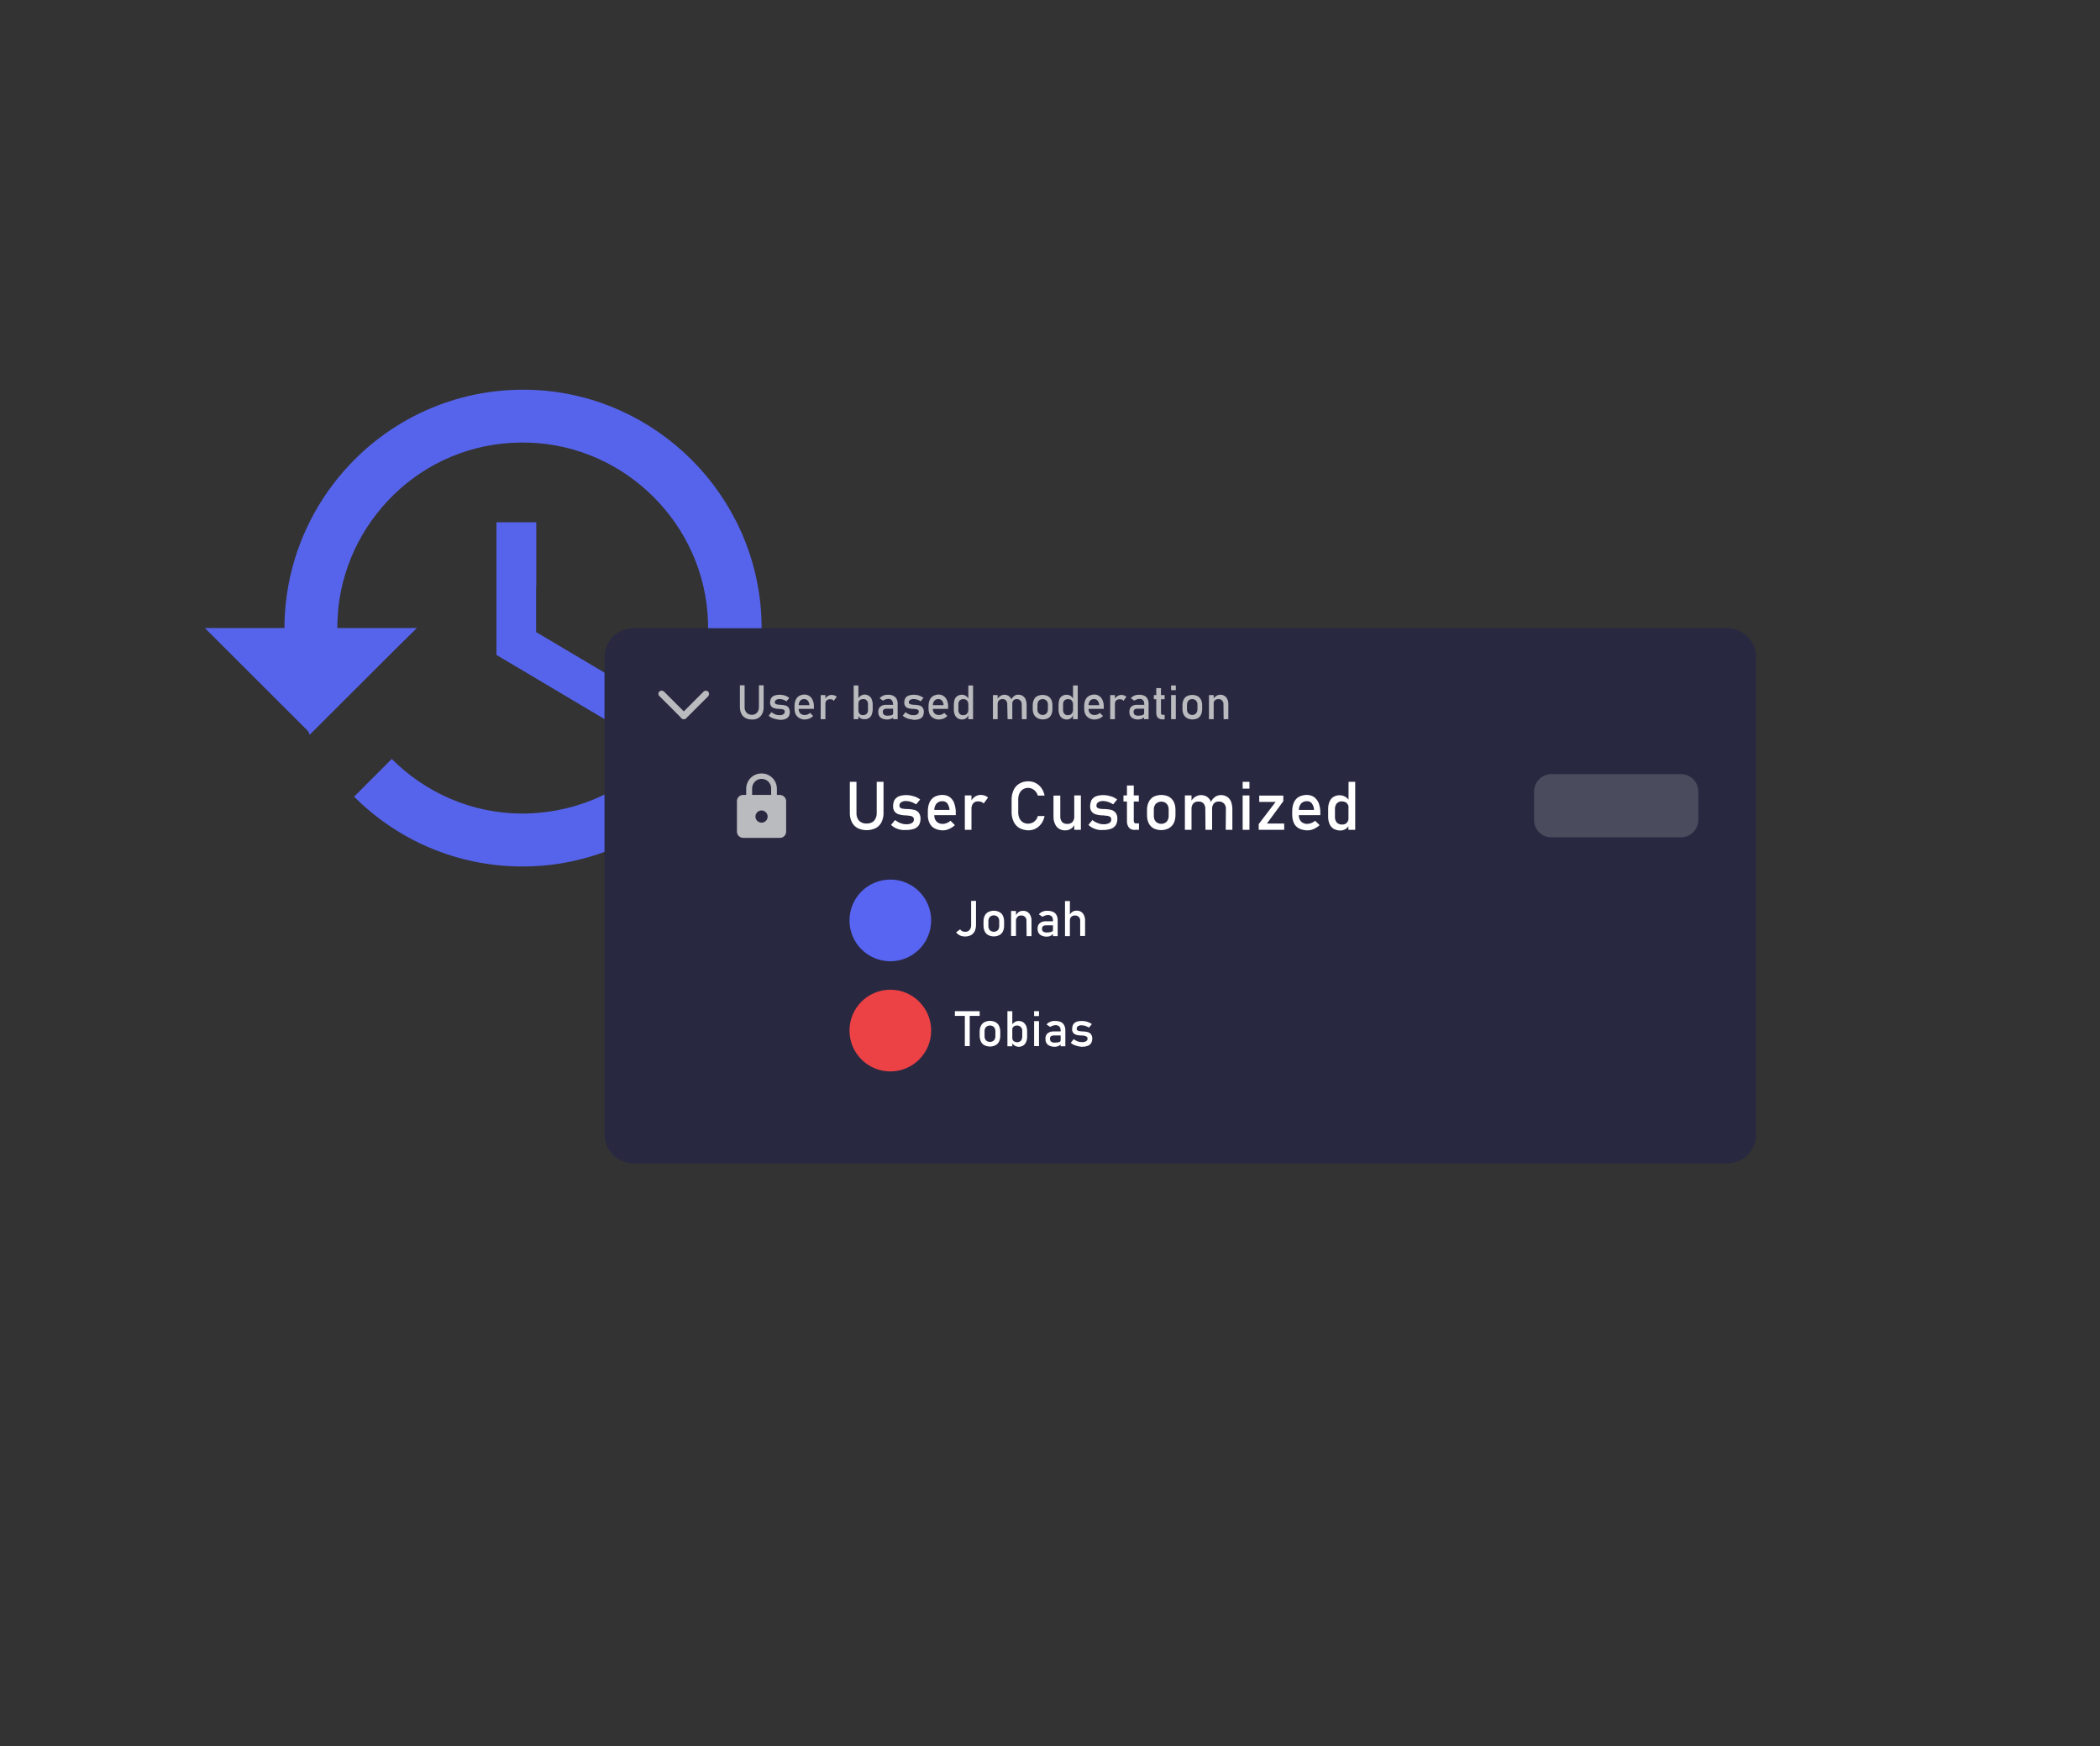 <?xml version="1.0" encoding="utf-8"?>
<!-- Generator: Adobe Illustrator 25.0.0, SVG Export Plug-In . SVG Version: 6.00 Build 0)  -->
<svg version="1.1" id="Layer_1" xmlns="http://www.w3.org/2000/svg" xmlns:xlink="http://www.w3.org/1999/xlink" x="0px" y="0px"
	 viewBox="0 0 1203.4 1000.4" style="enable-background:new 0 0 1203.4 1000.4;" xml:space="preserve">
<rect x="0" y="0" width="1203.4" height="1000.4" fill="#333333" stroke="none"/>
<style type="text/css">
	.st0{fill:#5664EC;}
	.st1{fill:#36393F;}
	.st2{fill:#2F3136;}
	.st3{fill:#292841;}
	.st4{fill:#B9BBBE;}
	.st5{fill:#FFFFFF;}
	.st6{fill:#ED4245;}
	.st7{fill:#F6F6F6;}
	.st8{fill:#5865F2;}
	.st9{fill:#57F287;}
	.st10{fill:#FEE75C;}
	.st11{fill:#EB459E;}
	.st12{fill:#4FDC7C;}
	.st13{opacity:0.24;fill:#B9BBBE;enable-background:new    ;}
	.st14{opacity:0.5;fill:#292841;}
	.st15{opacity:0.5;fill:#FFFFFF;}
	.st16{opacity:0.5;fill:#B9BBBE;}
	.st17{opacity:0.5;fill:#ED4245;}
	.st18{opacity:0.5;fill:#5865F2;}
	.st19{fill:#C2905B;}
	.st20{fill:#9FB35B;}
	.st21{fill:#A17548;}
	.st22{enable-background:new    ;}
	.st23{fill:#523C25;}
	.st24{fill:#725333;}
	.st25{fill:#8D663F;}
	.st26{fill:#606060;}
	.st27{fill:none;}
	.st28{opacity:0.43;}
	.st29{opacity:0.24;fill:url(#SVGID_1_);enable-background:new    ;}
</style>
<path class="st0" d="M352.9,389.2l-45.7-27.1v-62.9h-22.7v76l64.5,38.3l9.5-15.9l2.3-3.6L352.9,389.2z M436.3,353.5
	c-3.3-70.1-60-126.8-130.1-130.1c-41.9-1.9-80,15.1-106.2,43.2c-17.5,18.7-29.8,42.3-34.7,68.5c-1.5,8-2.3,16.3-2.3,24.7h-45.6
	l59.1,59l1,2.1l51.2-51.1l10.2-10h-45.6c0-4,0.3-7.9,0.6-11.8c3-27,16.1-50.8,35.3-67.9c19.7-17.5,45.8-27.6,74.4-26.5
	c55.1,2,100.1,47,102.1,102.1c1.1,29.3-9.5,56-27.7,75.8c-17.3,19-41.6,31.6-68.7,34.1c-3.3,0.3-6.5,0.5-9.8,0.5
	c-29.3,0-55.9-12.1-75-31.3l-21.6,21.6c24.7,24.7,58.8,40,96.5,40c7.5,0,15.1-0.6,22.2-1.8c26.5-4.4,50.3-16.3,69.4-33.5
	C420.5,435,438.2,396.3,436.3,353.5z M352.9,389.2c1.9,2.8,3.8,5.5,5.6,8.3l2.3-3.6L352.9,389.2z M307.3,299.3h-22.7v17.1
	c7.9,6.3,15.4,12.9,22.7,19.8V299.3z"/>
<path class="st3" d="M1006.4,376.5v273.4c0,9.1-7.4,16.6-16.5,16.6c0,0,0,0,0,0H363c-9.1,0-16.6-7.4-16.6-16.6c0,0,0,0,0,0V376.5
	c0-9.1,7.4-16.6,16.6-16.6c0,0,0,0,0,0h626.8C999,360,1006.4,367.4,1006.4,376.5z"/>
<path class="st5" d="M491.4,474.4c-1.4-0.8-2.6-2-3.3-3.5c-0.8-1.7-1.2-3.6-1.1-5.5v-17.5h3.8v17.7c-0.1,1.7,0.4,3.4,1.5,4.6
	c1.1,1.1,2.7,1.7,4.3,1.6c1.6,0.1,3.2-0.5,4.3-1.6c1.1-1.3,1.6-3,1.5-4.6v-17.7h3.9v17.5c0.1,1.9-0.3,3.8-1.1,5.5
	c-0.7,1.5-1.9,2.7-3.3,3.5C498.5,476,494.7,476,491.4,474.4z"/>
<path class="st5" d="M515.8,475.3c-1-0.2-1.9-0.6-2.8-1c-0.9-0.5-1.7-1-2.4-1.7l2.3-2.8c1,0.7,2,1.4,3.2,1.8c1,0.4,2,0.6,3.1,0.6
	c1.2,0.1,2.4-0.2,3.4-0.7c0.7-0.4,1.2-1.3,1.1-2.1c0-0.5-0.2-1.1-0.6-1.4c-0.5-0.3-1-0.6-1.5-0.6c-0.6-0.1-1.5-0.2-2.6-0.3h-0.3
	h-0.3h-0.3c-1.1-0.1-2.2-0.3-3.2-0.6c-0.9-0.3-1.6-0.8-2.2-1.5c-0.7-0.9-1-2.1-0.9-3.2c0-1.2,0.2-2.4,0.8-3.5
	c0.6-0.9,1.5-1.7,2.5-2.1c1.3-0.5,2.8-0.7,4.2-0.7c1,0,2,0.1,2.9,0.3c0.9,0.2,1.8,0.5,2.7,0.8c0.9,0.4,1.7,0.9,2.4,1.4l-2.3,2.8
	c-0.9-0.6-1.9-1.1-2.9-1.4c-0.9-0.3-1.8-0.5-2.8-0.5c-1-0.1-2,0.2-2.9,0.7c-0.7,0.5-1,1.2-1,2c0,0.5,0.2,0.9,0.6,1.2
	c0.4,0.3,0.9,0.5,1.4,0.5c0.6,0.1,1.4,0.2,2.4,0.2c0.1,0,0.2,0,0.2,0h0.3h0.2c0,0,0.1,0,0.1,0c1.2,0.1,2.4,0.2,3.5,0.5
	c1,0.3,1.8,0.9,2.4,1.6c0.7,1,1.1,2.3,1,3.6c0,1.2-0.3,2.4-0.9,3.5c-0.7,1-1.6,1.7-2.7,2.1c-1.5,0.5-3,0.7-4.6,0.7
	C518,475.6,516.9,475.5,515.8,475.3z"/>
<path class="st5" d="M535.6,474.6c-1.3-0.7-2.3-1.7-2.9-3c-0.7-1.5-1.1-3.1-1-4.8v-2.2c0-1.7,0.3-3.4,1-5c0.6-1.3,1.6-2.4,2.8-3.1
	c1.4-0.7,2.9-1.1,4.5-1.1c1.5,0,3,0.4,4.2,1.2c1.2,0.9,2.1,2.1,2.6,3.5c0.6,1.8,1,3.7,0.9,5.6v1.3h-13.2V464h9.6
	c0-1.3-0.5-2.6-1.2-3.7c-0.7-0.9-1.8-1.4-2.9-1.3c-1.3-0.1-2.5,0.5-3.4,1.4c-0.9,1.2-1.3,2.6-1.2,4.1v2.5c-0.1,1.4,0.4,2.7,1.3,3.7
	c1,0.9,2.3,1.4,3.6,1.3c0.8,0,1.6-0.2,2.3-0.5c0.8-0.3,1.5-0.8,2.1-1.3l2.5,2.5c-0.9,0.9-2,1.6-3.3,2.2c-1.1,0.5-2.4,0.8-3.6,0.8
	C538.6,475.7,537,475.3,535.6,474.6z"/>
<path class="st5" d="M552.9,455.7h3.8v19.7h-3.8V455.7z M562.4,459.4c-0.6-0.2-1.2-0.3-1.8-0.3c-1-0.1-2.1,0.3-2.8,1
	c-0.7,0.8-1.1,1.8-1,2.8l-0.4-3.8c0.5-1.1,1.3-2,2.3-2.7c0.9-0.6,2-1,3.2-1c0.8,0,1.6,0.1,2.4,0.4c0.7,0.2,1.3,0.6,1.9,1.1l-2.5,3.4
	C563.4,460,562.9,459.6,562.4,459.4L562.4,459.4z"/>
<path class="st5" d="M584.2,474.4c-1.4-0.8-2.6-2.1-3.3-3.6c-0.8-1.7-1.2-3.5-1.2-5.4v-7.5c0-1.9,0.4-3.7,1.2-5.4
	c0.7-1.5,1.9-2.8,3.3-3.6c1.5-0.9,3.3-1.3,5-1.3c1.5,0,3,0.3,4.3,1c1.3,0.7,2.5,1.7,3.3,2.9c0.9,1.3,1.5,2.7,1.8,4.3h-3.9
	c-0.2-0.8-0.6-1.6-1.2-2.3c-0.5-0.7-1.2-1.2-2-1.6c-1.7-0.8-3.7-0.7-5.3,0.3c-0.9,0.6-1.5,1.3-2,2.3c-0.5,1.1-0.7,2.2-0.7,3.4v7.5
	c0,1.2,0.2,2.3,0.7,3.4c0.4,0.9,1.1,1.7,2,2.3c0.9,0.5,1.9,0.8,2.9,0.8c0.8,0,1.6-0.2,2.4-0.5c0.8-0.3,1.4-0.9,2-1.5
	c0.6-0.7,1-1.5,1.2-2.4h3.9c-0.3,1.5-0.9,3-1.8,4.3c-0.9,1.2-2,2.2-3.3,2.9c-1.3,0.7-2.8,1-4.3,1
	C587.4,475.6,585.7,475.2,584.2,474.4z"/>
<path class="st5" d="M607.6,467.7c-0.1,1.2,0.3,2.3,1,3.2c0.8,0.8,1.9,1.2,3,1.1c1.1,0.1,2.1-0.3,2.9-1c0.7-0.8,1.1-1.8,1-2.8
	l0.3,4.1c-0.4,1-1.1,1.8-2,2.4c-1,0.7-2.1,1-3.3,1c-1.9,0.1-3.8-0.7-5-2.1c-1.3-1.7-1.9-3.8-1.8-5.9v-11.9h3.9L607.6,467.7z
	 M615.6,455.7h3.8v19.7h-3.8V455.7z"/>
<path class="st5" d="M628.9,475.3c-1-0.2-1.9-0.6-2.8-1c-0.9-0.5-1.7-1-2.4-1.7l2.3-2.8c1,0.8,2,1.4,3.2,1.8c1,0.4,2,0.6,3.1,0.6
	c1.2,0.1,2.4-0.2,3.4-0.7c0.7-0.4,1.2-1.3,1.1-2.1c0-0.5-0.2-1.1-0.6-1.4c-0.5-0.3-1-0.6-1.6-0.6c-0.6-0.1-1.5-0.2-2.6-0.3h-0.3
	h-0.3H631c-1.1-0.1-2.2-0.3-3.2-0.6c-0.9-0.3-1.6-0.8-2.2-1.5c-0.7-0.9-1-2.1-0.9-3.2c0-1.2,0.3-2.4,0.8-3.5
	c0.6-0.9,1.5-1.7,2.5-2.1c1.3-0.5,2.8-0.7,4.2-0.7c1,0,2,0.1,2.9,0.3c0.9,0.2,1.8,0.5,2.7,0.8c0.9,0.4,1.7,0.9,2.4,1.4l-2.3,2.8
	c-0.9-0.6-1.9-1.1-2.9-1.4c-0.9-0.3-1.8-0.5-2.8-0.5c-1-0.1-2,0.2-2.9,0.7c-0.7,0.5-1,1.2-1,2c0,0.5,0.2,0.9,0.6,1.2
	c0.4,0.3,0.9,0.5,1.4,0.5c0.6,0.1,1.4,0.2,2.4,0.2c0.1,0,0.2,0,0.2,0h0.3h0.1c0,0,0.1,0,0.1,0c1.2,0.1,2.4,0.2,3.5,0.5
	c1,0.3,1.8,0.9,2.4,1.6c0.7,1,1.1,2.3,1,3.6c0,1.2-0.3,2.4-0.9,3.5c-0.7,1-1.6,1.7-2.7,2.1c-1.5,0.5-3,0.7-4.6,0.7
	C631.1,475.6,630,475.5,628.9,475.3z"/>
<path class="st5" d="M643.8,455.7h8.8v3.5h-8.8V455.7z M646.9,474.1c-0.8-1.1-1.2-2.5-1.1-3.9V450h3.9v20.2c0,0.4,0.1,0.8,0.3,1.1
	c0.2,0.3,0.5,0.4,0.8,0.4h1.9v3.7h-2.2C649.1,475.6,647.8,475.1,646.9,474.1z"/>
<path class="st5" d="M661.1,474.6c-1.2-0.7-2.2-1.7-2.8-2.9c-0.7-1.4-1-3-1-4.6v-3.2c0-1.6,0.3-3.1,1-4.5c0.6-1.3,1.6-2.3,2.8-3
	c2.8-1.3,6-1.3,8.7,0c1.2,0.7,2.2,1.7,2.8,2.9c0.7,1.4,1,3,1,4.5v3.2c0,1.6-0.3,3.1-1,4.6c-0.6,1.2-1.6,2.2-2.8,2.9
	C667.1,475.9,663.9,475.9,661.1,474.6L661.1,474.6z M668.6,470.7c0.8-1,1.2-2.3,1.1-3.5v-3.2c0.1-1.3-0.3-2.5-1.1-3.5
	c-1.7-1.7-4.5-1.7-6.3,0c-0.8,1-1.2,2.3-1.1,3.5v3.2c-0.1,1.3,0.3,2.5,1.1,3.5C664.1,472.4,666.9,472.4,668.6,470.7z"/>
<path class="st5" d="M679,455.7h3.8v19.7H679V455.7z M690.7,463.5c0.1-1.2-0.3-2.3-1-3.2c-0.8-0.8-1.8-1.2-2.9-1.1
	c-1.1-0.1-2.1,0.3-2.9,1c-0.7,0.8-1.1,1.8-1,2.8l-0.4-3.8c0.5-1.1,1.4-2,2.4-2.7c1-0.6,2.1-1,3.2-1c1.2,0,2.5,0.3,3.5,0.9
	c1,0.7,1.8,1.6,2.2,2.7c0.5,1.4,0.8,2.8,0.8,4.3v12h-3.8L690.7,463.5z M702.5,463.5c0.1-1.2-0.3-2.3-1.1-3.2c-0.8-0.8-1.9-1.2-3-1.1
	c-1-0.1-2.1,0.3-2.8,1.1c-0.7,0.9-1.1,2-1,3.1l-0.8-3.8c0.5-1.2,1.4-2.2,2.4-3c1-0.7,2.1-1.1,3.3-1.1c1.3-0.1,2.5,0.3,3.6,0.9
	c1,0.6,1.8,1.6,2.3,2.7c0.5,1.4,0.8,2.8,0.8,4.3v12h-3.8L702.5,463.5z"/>
<path class="st5" d="M712.1,447.9h3.9v3.9h-3.9V447.9z M712.1,455.7h3.9v19.7h-3.9V455.7z"/>
<path class="st5" d="M735.4,459l-9.4,12.8h9.9v3.6h-14.6v-3.3l9.7-12.7h-9.4v-3.6h13.8V459z"/>
<path class="st5" d="M744.4,474.6c-1.3-0.7-2.3-1.7-2.9-3c-0.7-1.5-1-3.1-1-4.8v-2.2c0-1.7,0.3-3.4,1-5c0.6-1.3,1.6-2.4,2.8-3.1
	c1.4-0.7,2.9-1.1,4.5-1.1c1.5,0,3,0.4,4.2,1.2c1.2,0.9,2.1,2.1,2.7,3.5c0.6,1.8,1,3.7,0.9,5.6v1.3h-13.2V464h9.6
	c0-1.3-0.5-2.6-1.2-3.7c-0.7-0.9-1.8-1.4-2.9-1.3c-1.3-0.1-2.5,0.5-3.4,1.4c-0.9,1.2-1.3,2.6-1.2,4.1v2.5c-0.1,1.4,0.4,2.7,1.3,3.7
	c1,0.9,2.3,1.4,3.6,1.3c0.8,0,1.6-0.2,2.3-0.5c0.8-0.3,1.5-0.8,2.1-1.3l2.6,2.5c-0.9,0.9-2.1,1.6-3.3,2.2c-1.1,0.5-2.4,0.8-3.6,0.8
	C747.4,475.7,745.8,475.3,744.4,474.6z"/>
<path class="st5" d="M764.2,474.8c-1-0.6-1.8-1.6-2.3-2.7c-0.6-1.4-0.8-2.8-0.8-4.3v-4.3c0-1.5,0.2-3,0.8-4.3
	c0.5-1.1,1.2-2.1,2.3-2.7c1.1-0.6,2.3-1,3.6-0.9c1.1,0,2.2,0.3,3.2,0.9c1,0.6,1.8,1.5,2.3,2.6l-0.4,4c0-0.7-0.1-1.5-0.5-2.1
	c-0.3-0.6-0.7-1.1-1.3-1.4c-0.6-0.3-1.4-0.5-2.1-0.5c-1.1-0.1-2.2,0.4-3,1.2c-0.7,0.9-1.1,2.1-1,3.3v4.3c-0.1,1.2,0.3,2.4,1,3.3
	c0.8,0.8,1.9,1.2,3,1.2c0.7,0,1.4-0.1,2.1-0.5c0.6-0.3,1-0.8,1.3-1.4c0.3-0.7,0.5-1.4,0.5-2.2l0.3,4.1c-0.4,1-1.1,1.8-1.9,2.4
	c-1,0.7-2.1,1-3.3,1C766.7,475.8,765.4,475.4,764.2,474.8z M772.8,447.9h3.8v27.5h-3.9L772.8,447.9z"/>
<path class="st4" d="M427.1,411.3c-1-0.6-1.8-1.4-2.3-2.5c-0.6-1.2-0.8-2.5-0.8-3.9v-12.3h2.7v12.4c-0.1,1.2,0.3,2.3,1.1,3.3
	c0.8,0.8,1.9,1.2,3,1.2c1.1,0.1,2.2-0.4,3-1.2c0.8-0.9,1.1-2.1,1.1-3.3v-12.4h2.7V405c0,1.3-0.2,2.7-0.8,3.9c-0.5,1-1.3,1.9-2.3,2.5
	c-1.1,0.6-2.4,0.9-3.7,0.8C429.5,412.2,428.2,411.9,427.1,411.3z"/>
<path class="st4" d="M444.2,411.9c-0.7-0.2-1.4-0.4-2-0.7c-0.6-0.3-1.2-0.7-1.7-1.2l1.6-2c0.7,0.5,1.4,1,2.2,1.3
	c0.7,0.3,1.4,0.4,2.2,0.4c0.8,0.1,1.7-0.1,2.4-0.5c0.5-0.3,0.8-0.9,0.8-1.5c0-0.4-0.1-0.8-0.4-1c-0.3-0.2-0.7-0.4-1.1-0.4
	c-0.4-0.1-1-0.1-1.8-0.2h-0.2H446h-0.2c-0.8,0-1.5-0.2-2.3-0.4c-0.6-0.2-1.2-0.6-1.6-1.1c-0.4-0.7-0.7-1.4-0.6-2.2
	c0-0.8,0.2-1.7,0.6-2.4c0.4-0.7,1.1-1.2,1.8-1.5c0.9-0.3,2-0.5,3-0.5c0.7,0,1.4,0.1,2,0.2c1.3,0.2,2.5,0.8,3.6,1.6l-1.6,2
	c-0.6-0.4-1.3-0.8-2-1c-0.6-0.2-1.3-0.3-1.9-0.3c-0.7-0.1-1.4,0.1-2.1,0.5c-0.5,0.3-0.7,0.9-0.7,1.4c0,0.3,0.1,0.6,0.4,0.8
	c0.3,0.2,0.6,0.3,1,0.4c0.6,0.1,1.1,0.1,1.7,0.2h0.2h0.3h0.1c0.8,0,1.7,0.2,2.5,0.4c0.7,0.2,1.3,0.6,1.7,1.2
	c0.5,0.7,0.7,1.6,0.7,2.5c0,0.9-0.2,1.7-0.6,2.5c-0.5,0.7-1.1,1.2-1.9,1.5c-1,0.4-2.1,0.5-3.2,0.5
	C445.8,412.2,445,412.1,444.2,411.9z"/>
<path class="st4" d="M458.1,411.4c-0.9-0.5-1.6-1.2-2.1-2.1c-0.5-1-0.7-2.2-0.7-3.3v-1.6c0-1.2,0.2-2.4,0.7-3.5
	c0.4-0.9,1.1-1.7,1.9-2.2c1-0.5,2-0.8,3.1-0.8c1.1,0,2.1,0.3,2.9,0.9c0.9,0.6,1.5,1.5,1.9,2.5c0.5,1.3,0.7,2.6,0.6,3.9v0.9h-9.3V404
	h6.7c0-0.9-0.3-1.9-0.9-2.6c-0.5-0.6-1.2-0.9-2-0.9c-0.9-0.1-1.8,0.3-2.4,1c-0.6,0.8-0.9,1.8-0.8,2.8v1.8c-0.1,1,0.3,1.9,0.9,2.6
	c0.7,0.6,1.6,1,2.6,0.9c0.6,0,1.1-0.1,1.6-0.3c0.5-0.2,1-0.5,1.4-0.9l1.8,1.8c-0.7,0.6-1.4,1.2-2.3,1.5c-0.8,0.3-1.7,0.5-2.6,0.5
	C460.2,412.2,459.1,412,458.1,411.4z"/>
<path class="st4" d="M470.3,398.2h2.7v13.8h-2.7V398.2z M477,400.8c-0.4-0.2-0.8-0.2-1.3-0.2c-1.4-0.1-2.6,0.8-2.7,2.2
	c0,0.2,0,0.3,0,0.5l-0.3-2.6c0.4-0.8,0.9-1.4,1.6-1.9c0.7-0.4,1.4-0.7,2.2-0.7c0.6,0,1.2,0.1,1.7,0.3c0.5,0.2,1,0.4,1.3,0.8
	l-1.8,2.4C477.6,401.2,477.3,400.9,477,400.8L477,400.8z"/>
<path class="st4" d="M489.2,392.7h2.7v19.3h-2.7V392.7z M493.1,411.5c-0.6-0.4-1.1-1-1.4-1.7l0.2-2.9c0,0.5,0.1,1,0.3,1.5
	c0.2,0.4,0.5,0.7,0.9,1c0.5,0.2,1,0.3,1.5,0.3c0.8,0,1.5-0.3,2.1-0.8c0.5-0.6,0.8-1.5,0.7-2.3v-3c0.1-0.8-0.2-1.7-0.7-2.3
	c-0.5-0.6-1.3-0.9-2.1-0.8c-0.5,0-1,0.1-1.5,0.3c-0.4,0.2-0.7,0.5-0.9,0.9c-0.2,0.5-0.3,1-0.3,1.5l-0.3-2.7c0.4-0.8,0.9-1.4,1.6-1.9
	c0.7-0.4,1.4-0.7,2.2-0.7c0.9,0,1.7,0.2,2.5,0.7c0.7,0.5,1.3,1.1,1.6,1.9c0.4,1,0.6,2,0.6,3v3c0,1-0.2,2-0.6,3
	c-0.3,0.8-0.9,1.5-1.6,1.9c-0.8,0.5-1.7,0.7-2.6,0.6C494.6,412.1,493.8,411.9,493.1,411.5z"/>
<path class="st4" d="M504.6,411.1c-0.9-0.8-1.4-2-1.3-3.2c-0.1-1.1,0.3-2.3,1.2-3.1c1-0.8,2.2-1.1,3.5-1h3.9l0.2,2.2H508
	c-0.6,0-1.1,0.1-1.6,0.5c-0.4,0.4-0.6,0.9-0.5,1.4c0,0.6,0.2,1.2,0.7,1.6c0.6,0.4,1.4,0.6,2.1,0.5c0.8,0,1.6-0.1,2.3-0.3
	c0.5-0.1,0.8-0.6,0.8-1l0.3,1.9c-0.2,0.4-0.5,0.7-0.9,0.9c-0.4,0.2-0.8,0.4-1.2,0.5c-0.5,0.1-1,0.2-1.6,0.2
	C507,412.2,505.7,411.9,504.6,411.1z M511.7,403.2c0-0.8-0.2-1.5-0.7-2.1c-0.5-0.5-1.3-0.8-2-0.7c-0.5,0-1.1,0.1-1.6,0.3
	c-0.5,0.2-1,0.4-1.4,0.7l-2-1.4c0.6-0.6,1.3-1.1,2.1-1.5c0.9-0.4,1.9-0.5,2.9-0.5c1,0,2,0.2,2.9,0.6c0.8,0.4,1.4,1,1.9,1.8
	c0.4,0.9,0.7,1.8,0.6,2.8v8.8h-2.6V403.2z"/>
<path class="st4" d="M521,411.9c-1.4-0.3-2.7-1-3.7-1.9l1.6-2c0.7,0.5,1.4,1,2.2,1.3c0.7,0.3,1.4,0.4,2.2,0.4
	c0.8,0.1,1.7-0.1,2.4-0.5c0.5-0.3,0.8-0.9,0.8-1.5c0-0.4-0.1-0.8-0.4-1c-0.3-0.2-0.7-0.4-1.1-0.4c-0.4-0.1-1-0.1-1.8-0.2h-0.2h-0.2
	h-0.2c-0.8,0-1.5-0.2-2.3-0.4c-0.6-0.2-1.2-0.6-1.5-1.1c-0.5-0.7-0.7-1.4-0.6-2.2c0-0.9,0.2-1.7,0.6-2.4c0.4-0.7,1.1-1.2,1.8-1.5
	c0.9-0.3,2-0.5,3-0.5c0.7,0,1.4,0.1,2,0.2c0.6,0.1,1.3,0.3,1.9,0.6c0.6,0.3,1.2,0.6,1.7,1l-1.6,2c-0.6-0.4-1.3-0.8-2-1
	c-0.6-0.2-1.3-0.3-2-0.3c-0.7-0.1-1.4,0.1-2.1,0.5c-0.5,0.3-0.7,0.8-0.7,1.4c0,0.3,0.1,0.6,0.4,0.8c0.3,0.2,0.6,0.3,1,0.4
	c0.6,0.1,1.1,0.1,1.7,0.2h0.2h0.3h0.1c0.8,0,1.7,0.2,2.5,0.4c0.7,0.2,1.3,0.6,1.7,1.2c0.5,0.7,0.8,1.6,0.7,2.5
	c0,0.9-0.2,1.7-0.6,2.5c-0.5,0.7-1.1,1.2-1.9,1.5c-1,0.4-2.1,0.5-3.2,0.5C522.6,412.1,521.8,412.1,521,411.9z"/>
<path class="st4" d="M534.9,411.4c-0.9-0.5-1.6-1.2-2.1-2.1c-0.5-1-0.7-2.2-0.7-3.3v-1.6c0-1.2,0.2-2.4,0.7-3.5
	c0.4-0.9,1.1-1.7,2-2.2c1-0.5,2-0.8,3.1-0.8c1.1,0,2.1,0.3,2.9,0.9c0.9,0.6,1.5,1.5,1.9,2.5c0.5,1.3,0.7,2.6,0.6,3.9v0.9h-9.3V404
	h6.7c0-0.9-0.3-1.9-0.9-2.6c-0.5-0.6-1.2-0.9-2-0.9c-0.9-0.1-1.8,0.3-2.4,1c-0.6,0.8-0.9,1.8-0.8,2.8v1.8c-0.1,1,0.3,1.9,0.9,2.6
	c0.7,0.6,1.6,1,2.6,0.9c0.6,0,1.1-0.1,1.6-0.3c0.5-0.2,1-0.5,1.4-0.9l1.8,1.8c-0.7,0.6-1.4,1.2-2.3,1.5c-0.8,0.3-1.7,0.5-2.6,0.5
	C537,412.2,535.9,412,534.9,411.4z"/>
<path class="st4" d="M548.8,411.5c-0.7-0.5-1.3-1.1-1.6-1.9c-0.4-1-0.6-2-0.6-3v-3c0-1,0.2-2.1,0.5-3c0.3-0.8,0.9-1.5,1.6-1.9
	c0.8-0.5,1.6-0.7,2.5-0.7c0.8,0,1.6,0.2,2.2,0.6c0.7,0.4,1.3,1.1,1.6,1.8l-0.3,2.8c0-0.5-0.1-1-0.3-1.5c-0.2-0.4-0.5-0.7-0.9-0.9
	c-0.5-0.2-1-0.3-1.5-0.3c-0.8,0-1.5,0.3-2.1,0.8c-0.5,0.7-0.8,1.5-0.7,2.3v3c-0.1,0.8,0.2,1.7,0.7,2.3c0.5,0.6,1.3,0.9,2.1,0.8
	c0.5,0,1-0.1,1.5-0.3c0.4-0.2,0.7-0.6,0.9-1c0.2-0.5,0.3-1,0.3-1.5l0.2,2.9c-0.3,0.7-0.7,1.3-1.3,1.7c-0.7,0.5-1.5,0.7-2.3,0.7
	C550.5,412.2,549.6,412,548.8,411.5z M554.9,392.7h2.7v19.3h-2.7V392.7z"/>
<path class="st4" d="M569,398.2h2.7v13.8H569V398.2z M577.2,403.6c0.1-0.8-0.2-1.6-0.7-2.3c-0.5-0.6-1.3-0.8-2-0.8
	c-0.7,0-1.5,0.2-2,0.7c-0.5,0.5-0.8,1.2-0.7,2l-0.3-2.6c0.4-0.8,1-1.4,1.7-1.9c0.7-0.4,1.5-0.7,2.3-0.7c0.9,0,1.7,0.2,2.5,0.7
	c0.7,0.5,1.2,1.1,1.6,1.9c0.4,1,0.6,2,0.5,3v8.4h-2.7L577.2,403.6z M585.5,403.6c0.1-0.8-0.2-1.6-0.8-2.3c-0.6-0.6-1.3-0.8-2.1-0.8
	c-0.7,0-1.4,0.2-1.9,0.8c-0.5,0.6-0.7,1.4-0.7,2.2l-0.5-2.7c0.4-0.8,1-1.6,1.7-2.1c0.7-0.5,1.5-0.8,2.4-0.7c0.9,0,1.8,0.2,2.5,0.7
	c0.7,0.5,1.3,1.1,1.6,1.9c0.4,1,0.6,2,0.6,3v8.4h-2.7L585.5,403.6z"/>
<path class="st4" d="M594.5,411.4c-0.9-0.5-1.5-1.2-2-2c-0.5-1-0.7-2.1-0.7-3.2v-2.2c0-1.1,0.2-2.2,0.7-3.2c0.4-0.9,1.1-1.6,1.9-2
	c1.9-0.9,4.2-0.9,6.1,0c0.8,0.5,1.5,1.2,1.9,2c0.5,1,0.7,2.1,0.7,3.2v2.3c0,1.1-0.2,2.2-0.7,3.2c-0.4,0.9-1.1,1.6-1.9,2
	C598.6,412.4,596.4,412.4,594.5,411.4L594.5,411.4z M599.7,408.7c0.6-0.7,0.8-1.6,0.8-2.5v-2.3c0.1-0.9-0.2-1.8-0.8-2.5
	c-1.2-1.2-3.2-1.2-4.4,0c-0.6,0.7-0.8,1.6-0.8,2.5v2.3c-0.1,0.9,0.2,1.8,0.8,2.5C596.6,409.9,598.5,409.9,599.7,408.7z"/>
<path class="st4" d="M608.8,411.5c-0.7-0.5-1.3-1.1-1.6-1.9c-0.4-1-0.6-2-0.6-3v-3c0-1,0.2-2.1,0.5-3c0.3-0.8,0.9-1.5,1.6-1.9
	c0.8-0.5,1.6-0.7,2.5-0.7c0.8,0,1.6,0.2,2.2,0.6c0.7,0.4,1.3,1.1,1.6,1.8l-0.3,2.8c0-0.5-0.1-1-0.3-1.5c-0.2-0.4-0.5-0.7-0.9-0.9
	c-0.5-0.2-1-0.3-1.5-0.3c-0.8,0-1.5,0.3-2.1,0.8c-0.5,0.7-0.8,1.5-0.7,2.3v3c-0.1,0.8,0.2,1.7,0.7,2.3c0.5,0.6,1.3,0.9,2.1,0.8
	c0.5,0,1-0.1,1.5-0.3c0.4-0.2,0.7-0.6,0.9-1c0.2-0.5,0.3-1,0.3-1.5l0.2,2.9c-0.3,0.7-0.7,1.3-1.3,1.7c-0.7,0.5-1.5,0.7-2.3,0.7
	C610.5,412.2,609.6,412,608.8,411.5z M614.9,392.7h2.7v19.3h-2.7V392.7z"/>
<path class="st4" d="M624.1,411.4c-0.9-0.5-1.6-1.2-2.1-2.1c-0.5-1-0.7-2.2-0.7-3.3v-1.6c0-1.2,0.2-2.4,0.7-3.5
	c0.4-0.9,1.1-1.7,2-2.2c1-0.5,2-0.8,3.1-0.8c1.1,0,2.1,0.3,2.9,0.9c0.9,0.6,1.5,1.5,1.9,2.5c0.5,1.3,0.7,2.6,0.6,3.9v0.9h-9.3V404
	h6.7c0-0.9-0.3-1.9-0.9-2.6c-0.5-0.6-1.2-0.9-2-0.9c-0.9-0.1-1.8,0.3-2.4,1c-0.6,0.8-0.9,1.8-0.8,2.8v1.8c-0.1,1,0.3,1.9,0.9,2.6
	c0.7,0.6,1.6,1,2.6,0.9c0.6,0,1.1-0.1,1.6-0.3c0.5-0.2,1-0.5,1.4-0.9l1.8,1.8c-0.7,0.6-1.4,1.2-2.3,1.5c-0.8,0.3-1.7,0.5-2.6,0.5
	C626.2,412.2,625.1,412,624.1,411.4z"/>
<path class="st4" d="M636.2,398.2h2.7v13.8h-2.7V398.2z M642.9,400.8c-0.4-0.2-0.8-0.2-1.3-0.2c-0.7,0-1.5,0.2-2,0.7
	c-0.5,0.5-0.7,1.2-0.7,2l-0.3-2.6c0.4-0.8,1-1.4,1.7-1.9c0.7-0.4,1.4-0.7,2.2-0.7c0.6,0,1.2,0.1,1.7,0.3c0.5,0.2,0.9,0.4,1.3,0.8
	l-1.8,2.4C643.6,401.1,643.3,400.9,642.9,400.8z"/>
<path class="st4" d="M648.5,411.1c-0.9-0.8-1.4-2-1.3-3.2c-0.1-1.1,0.3-2.3,1.1-3.1c1-0.8,2.2-1.1,3.5-1h3.8l0.2,2.2h-4.1
	c-0.6,0-1.1,0.1-1.6,0.5c-0.4,0.4-0.6,0.9-0.5,1.4c0,0.6,0.2,1.2,0.7,1.6c0.6,0.4,1.4,0.6,2.1,0.5c0.8,0,1.6-0.1,2.3-0.3
	c0.5-0.1,0.8-0.6,0.8-1l0.3,1.9c-0.2,0.4-0.5,0.7-0.9,0.9c-0.4,0.2-0.8,0.4-1.2,0.5c-0.5,0.1-1,0.2-1.6,0.2
	C650.9,412.2,649.6,411.9,648.5,411.1z M655.7,403.2c0-0.8-0.2-1.5-0.7-2.1c-0.5-0.5-1.3-0.8-2-0.7c-0.5,0-1.1,0.1-1.6,0.3
	c-0.5,0.2-1,0.4-1.4,0.7l-2-1.4c0.6-0.7,1.3-1.2,2.1-1.5c0.9-0.4,1.9-0.5,2.8-0.5c1,0,2,0.2,2.9,0.6c0.8,0.4,1.4,1,1.8,1.8
	c0.4,0.9,0.7,1.8,0.6,2.8v8.8h-2.6L655.7,403.2z"/>
<path class="st4" d="M661.2,398.2h6.2v2.4h-6.2V398.2z M663.4,411.1c-0.6-0.8-0.8-1.7-0.8-2.7v-14.2h2.7v14.2c0,0.3,0.1,0.5,0.2,0.8
	c0.1,0.2,0.4,0.3,0.6,0.3h1.3v2.6h-1.6C665,412.1,664.1,411.7,663.4,411.1L663.4,411.1z"/>
<path class="st4" d="M671.1,392.7h2.7v2.7h-2.7V392.7z M671.1,398.2h2.7v13.8h-2.7V398.2z"/>
<path class="st4" d="M680.2,411.4c-0.8-0.5-1.5-1.2-1.9-2c-0.5-1-0.7-2.1-0.7-3.2v-2.2c0-1.1,0.2-2.2,0.7-3.2c0.4-0.9,1.1-1.6,1.9-2
	c1.9-0.9,4.2-0.9,6.1,0c0.8,0.5,1.5,1.2,1.9,2c0.5,1,0.7,2.1,0.7,3.2v2.3c0,1.1-0.2,2.2-0.7,3.2c-0.4,0.9-1.1,1.6-1.9,2
	C684.4,412.4,682.1,412.4,680.2,411.4L680.2,411.4z M685.4,408.7c0.6-0.7,0.8-1.6,0.8-2.5v-2.3c0.1-0.9-0.2-1.8-0.8-2.5
	c-1.2-1.2-3.2-1.2-4.4,0c-0.6,0.7-0.8,1.6-0.8,2.5v2.3c-0.1,0.9,0.2,1.8,0.8,2.5C682.3,409.9,684.2,409.9,685.4,408.7z"/>
<path class="st4" d="M692.8,398.2h2.7v13.8h-2.7V398.2z M701.1,403.6c0.1-0.8-0.2-1.6-0.8-2.3c-0.6-0.6-1.3-0.8-2.1-0.8
	c-0.7,0-1.5,0.2-2,0.7c-0.5,0.5-0.8,1.2-0.7,2l-0.3-2.6c0.4-0.8,1-1.4,1.7-1.9c0.7-0.4,1.5-0.7,2.3-0.7c1.3-0.1,2.6,0.5,3.5,1.5
	c0.9,1.2,1.3,2.7,1.2,4.1v8.4h-2.7L701.1,403.6z"/>
<path class="st4" d="M405.8,396.2L405.8,396.2c0.7,0.7,0.7,1.8,0.1,2.6c0,0,0,0-0.1,0.1l-12.6,12.6c-0.7,0.7-1.8,0.7-2.6,0.1
	c0,0,0,0-0.1-0.1l0,0c-0.7-0.7-0.7-1.8,0-2.6c0,0,0,0,0,0l12.6-12.6C403.9,395.5,405.1,395.5,405.8,396.2
	C405.8,396.2,405.8,396.2,405.8,396.2z"/>
<path class="st4" d="M377.8,396.2L377.8,396.2c0.7-0.7,1.8-0.7,2.6-0.1c0,0,0,0,0.1,0.1l12.6,12.6c0.7,0.7,0.7,1.8,0,2.6
	c0,0,0,0,0,0l0,0c-0.7,0.7-1.8,0.7-2.6,0c0,0,0,0,0,0l-12.6-12.6C377.1,398.1,377.1,397,377.8,396.2
	C377.8,396.2,377.8,396.2,377.8,396.2z"/>
<circle class="st8" cx="510.2" cy="527.3" r="23.4"/>
<path class="st5" d="M550.1,535.9c-0.9-0.4-1.6-1-2.2-1.8l2.3-1.7c0.3,0.5,0.7,0.8,1.1,1c0.5,0.3,1.1,0.4,1.7,0.4
	c1,0.1,1.9-0.3,2.6-1c0.6-0.8,1-1.8,0.9-2.9v-13.8h2.8v13.7c0,1.2-0.2,2.4-0.7,3.6c-0.5,1-1.2,1.7-2.1,2.3c-1.1,0.5-2.2,0.8-3.4,0.8
	C552,536.5,551,536.3,550.1,535.9z"/>
<path class="st5" d="M566.3,535.7c-0.9-0.5-1.6-1.2-2-2.1c-0.5-1.1-0.7-2.2-0.7-3.4v-2.3c0-1.2,0.2-2.3,0.7-3.3
	c0.4-0.9,1.1-1.6,2-2.1c2-1,4.4-1,6.4,0c0.9,0.5,1.6,1.2,2,2.1c0.5,1,0.7,2.2,0.7,3.3v2.4c0,1.2-0.2,2.3-0.7,3.3
	c-0.4,0.9-1.1,1.6-2,2.1C570.7,536.7,568.3,536.7,566.3,535.7z M571.8,532.9c0.6-0.7,0.9-1.7,0.8-2.6v-2.4c0.1-0.9-0.2-1.9-0.8-2.6
	c-1.3-1.2-3.3-1.2-4.6,0c-0.6,0.7-0.9,1.7-0.8,2.6v2.4c-0.1,0.9,0.2,1.9,0.8,2.6C568.5,534.1,570.5,534.1,571.8,532.9z"/>
<path class="st5" d="M579.4,521.9h2.8v14.3h-2.8V521.9z M588.2,527.6c0.1-0.9-0.2-1.7-0.8-2.3c-0.6-0.6-1.4-0.9-2.2-0.8
	c-0.8-0.1-1.6,0.2-2.1,0.7c-0.5,0.6-0.8,1.3-0.7,2.1l-0.3-2.8c0.4-0.8,1-1.5,1.7-2c0.7-0.5,1.5-0.7,2.4-0.7c1.4-0.1,2.7,0.5,3.6,1.5
	c0.9,1.2,1.4,2.8,1.3,4.3v8.7h-2.8L588.2,527.6z"/>
<path class="st5" d="M595.9,535.4c-0.9-0.9-1.4-2.1-1.3-3.3c-0.1-1.2,0.3-2.4,1.2-3.2c1-0.8,2.3-1.2,3.6-1.1h4.1l0.2,2.3h-4.3
	c-0.6,0-1.2,0.1-1.7,0.5c-0.4,0.4-0.6,0.9-0.6,1.5c0,0.6,0.2,1.2,0.7,1.6c0.7,0.4,1.4,0.6,2.2,0.5c0.8,0,1.6-0.1,2.4-0.3
	c0.5-0.1,0.8-0.6,0.8-1.1l0.3,2c-0.2,0.4-0.5,0.7-0.9,1c-0.4,0.3-0.8,0.4-1.3,0.6c-0.5,0.1-1.1,0.2-1.6,0.2
	C598.4,536.6,597,536.2,595.9,535.4z M603.4,527.2c0-0.8-0.2-1.6-0.7-2.2c-0.6-0.5-1.3-0.8-2.1-0.8c-0.6,0-1.1,0.1-1.7,0.3
	c-0.5,0.2-1,0.4-1.5,0.7l-2.1-1.4c0.6-0.7,1.3-1.2,2.1-1.5c0.9-0.4,1.9-0.6,3-0.5c1.1,0,2.1,0.2,3.1,0.6c0.8,0.4,1.5,1,1.9,1.8
	c0.5,0.9,0.7,1.9,0.7,2.9v9.2h-2.7L603.4,527.2z"/>
<path class="st5" d="M610.3,516.2h2.8v20.1h-2.8V516.2z M619,527.6c0.1-0.9-0.2-1.7-0.8-2.3c-0.6-0.6-1.4-0.9-2.2-0.8
	c-0.8-0.1-1.5,0.2-2.1,0.7c-0.5,0.5-0.8,1.3-0.8,2l-0.3-2.8c0.4-0.8,1-1.5,1.7-2c0.7-0.5,1.5-0.7,2.4-0.7c1.4-0.1,2.7,0.5,3.6,1.5
	c0.9,1.2,1.4,2.8,1.3,4.3v8.7H619L619,527.6z"/>
<circle class="st6" cx="510.2" cy="590.4" r="23.4"/>
<path class="st5" d="M547.2,579.3h14.2v2.7h-14.2V579.3z M552.9,580.9h2.8v18.4h-2.8V580.9z"/>
<path class="st5" d="M564.1,598.8c-0.9-0.5-1.6-1.2-2-2.1c-0.5-1.1-0.7-2.2-0.7-3.4V591c0-1.2,0.2-2.3,0.7-3.3
	c0.4-0.9,1.1-1.6,2-2.1c2-1,4.4-1,6.4,0c0.9,0.5,1.6,1.2,2,2.1c0.5,1,0.7,2.2,0.7,3.3v2.4c0,1.2-0.2,2.3-0.7,3.3
	c-0.4,0.9-1.1,1.6-2,2.1C568.5,599.8,566.2,599.8,564.1,598.8z M569.6,596c0.6-0.7,0.9-1.7,0.8-2.6V591c0.1-0.9-0.2-1.8-0.8-2.6
	c-1.3-1.2-3.3-1.2-4.6,0c-0.6,0.7-0.9,1.7-0.8,2.6v2.4c-0.1,0.9,0.2,1.9,0.8,2.6C566.3,597.2,568.3,597.2,569.6,596z"/>
<path class="st5" d="M577.3,579.3h2.8v20.1h-2.8V579.3z M581.3,598.9c-0.7-0.4-1.2-1.1-1.5-1.8l0.2-3c0,0.5,0.1,1.1,0.3,1.6
	c0.2,0.4,0.5,0.8,1,1c0.5,0.2,1,0.4,1.5,0.4c0.8,0,1.6-0.3,2.2-0.8c0.5-0.7,0.8-1.5,0.8-2.4v-3.1c0.1-0.9-0.2-1.8-0.8-2.4
	c-0.6-0.6-1.3-0.9-2.2-0.9c-0.5,0-1.1,0.1-1.5,0.3c-0.4,0.2-0.7,0.6-1,1c-0.2,0.5-0.3,1-0.3,1.5l-0.3-2.8c0.4-0.8,1-1.5,1.7-1.9
	c0.7-0.5,1.5-0.7,2.3-0.7c0.9,0,1.8,0.2,2.6,0.7c0.7,0.5,1.3,1.2,1.7,2c0.4,1,0.6,2.1,0.6,3.2v3.1c0,1.1-0.2,2.1-0.6,3.1
	c-0.4,0.8-0.9,1.5-1.7,2c-0.8,0.5-1.8,0.7-2.7,0.7C582.8,599.6,582,599.4,581.3,598.9z"/>
<path class="st5" d="M592.6,579.3h2.8v2.8h-2.8V579.3z M592.6,585h2.8v14.3h-2.8V585z"/>
<path class="st5" d="M600.4,598.5c-0.9-0.9-1.4-2.1-1.3-3.3c-0.1-1.2,0.3-2.4,1.2-3.2c1-0.8,2.3-1.2,3.6-1.1h4.1l0.2,2.3h-4.3
	c-0.6,0-1.2,0.1-1.7,0.5c-0.4,0.4-0.6,0.9-0.5,1.5c0,0.6,0.2,1.2,0.7,1.6c0.7,0.4,1.4,0.6,2.2,0.5c0.8,0,1.6-0.1,2.4-0.3
	c0.5-0.1,0.8-0.6,0.8-1.1l0.3,2c-0.2,0.4-0.5,0.7-0.9,1c-0.4,0.3-0.8,0.4-1.3,0.6c-0.5,0.1-1.1,0.2-1.6,0.2
	C602.9,599.7,601.5,599.3,600.4,598.5z M607.8,590.3c0-0.8-0.2-1.6-0.7-2.2c-0.6-0.5-1.3-0.8-2.1-0.8c-0.6,0-1.1,0.1-1.7,0.3
	c-0.5,0.2-1,0.4-1.5,0.7l-2.1-1.4c0.6-0.7,1.3-1.2,2.1-1.5c0.9-0.4,1.9-0.6,3-0.5c1.1,0,2.1,0.2,3.1,0.6c0.8,0.4,1.5,1,1.9,1.8
	c0.5,0.9,0.7,1.9,0.7,2.9v9.2h-2.7L607.8,590.3z"/>
<path class="st5" d="M617.5,599.3c-0.7-0.2-1.4-0.4-2.1-0.7c-0.7-0.3-1.3-0.7-1.8-1.2l1.7-2.1c0.7,0.6,1.5,1,2.3,1.3
	c0.7,0.3,1.5,0.4,2.3,0.4c0.9,0.1,1.7-0.1,2.5-0.5c0.5-0.3,0.9-0.9,0.8-1.6c0-0.4-0.1-0.8-0.5-1c-0.3-0.2-0.7-0.4-1.1-0.5
	c-0.5-0.1-1.1-0.2-1.9-0.2h-0.2h-0.2H619c-0.8,0-1.6-0.2-2.4-0.4c-0.6-0.2-1.2-0.6-1.6-1.1c-0.5-0.7-0.7-1.5-0.6-2.3
	c0-0.9,0.2-1.8,0.6-2.5c0.4-0.7,1.1-1.2,1.8-1.5c1-0.4,2-0.5,3.1-0.5c0.7,0,1.4,0.1,2.1,0.2c1.3,0.3,2.6,0.8,3.7,1.6l-1.7,2
	c-0.7-0.4-1.4-0.8-2.1-1c-0.7-0.2-1.3-0.3-2-0.3c-0.8-0.1-1.5,0.1-2.2,0.5c-0.5,0.3-0.7,0.9-0.7,1.5c0,0.4,0.1,0.7,0.4,0.9
	c0.3,0.2,0.7,0.3,1,0.4c0.4,0.1,1,0.1,1.8,0.2h0.2h0.2h0.2c0.9,0,1.7,0.2,2.6,0.4c0.7,0.2,1.3,0.6,1.8,1.2c0.5,0.8,0.8,1.7,0.7,2.6
	c0,0.9-0.2,1.8-0.7,2.6c-0.5,0.7-1.2,1.3-2.1,1.5c-1.1,0.4-2.2,0.5-3.3,0.5C619.1,599.6,618.3,599.5,617.5,599.3z"/>
<path class="st4" d="M447,455.4h-1.8v-3.5c0-4.9-3.9-8.8-8.8-8.8c-4.9,0-8.8,3.9-8.8,8.8v3.5h-1.8c-1.9,0-3.5,1.6-3.5,3.5v17.6
	c0,1.9,1.6,3.5,3.5,3.5h21.2c1.9,0,3.5-1.6,3.5-3.5v-17.6C450.4,457,448.9,455.5,447,455.4z M436.4,471.3c-1.9,0-3.5-1.6-3.5-3.5
	s1.6-3.5,3.5-3.5s3.5,1.6,3.5,3.5v0C439.9,469.7,438.4,471.3,436.4,471.3z M441.9,455.4h-10.9v-3.5c-0.1-3,2.2-5.6,5.2-5.7
	c3-0.1,5.6,2.2,5.7,5.2c0,0.1,0,0.3,0,0.4V455.4z"/>
<path class="st13" d="M889,443.5h74.3c5.4,0,9.9,4.4,9.9,9.9v16.4c0,5.4-4.4,9.9-9.9,9.9H889c-5.4,0-9.9-4.4-9.9-9.9v-16.4
	C879.2,447.9,883.6,443.5,889,443.5z"/>
</svg>
